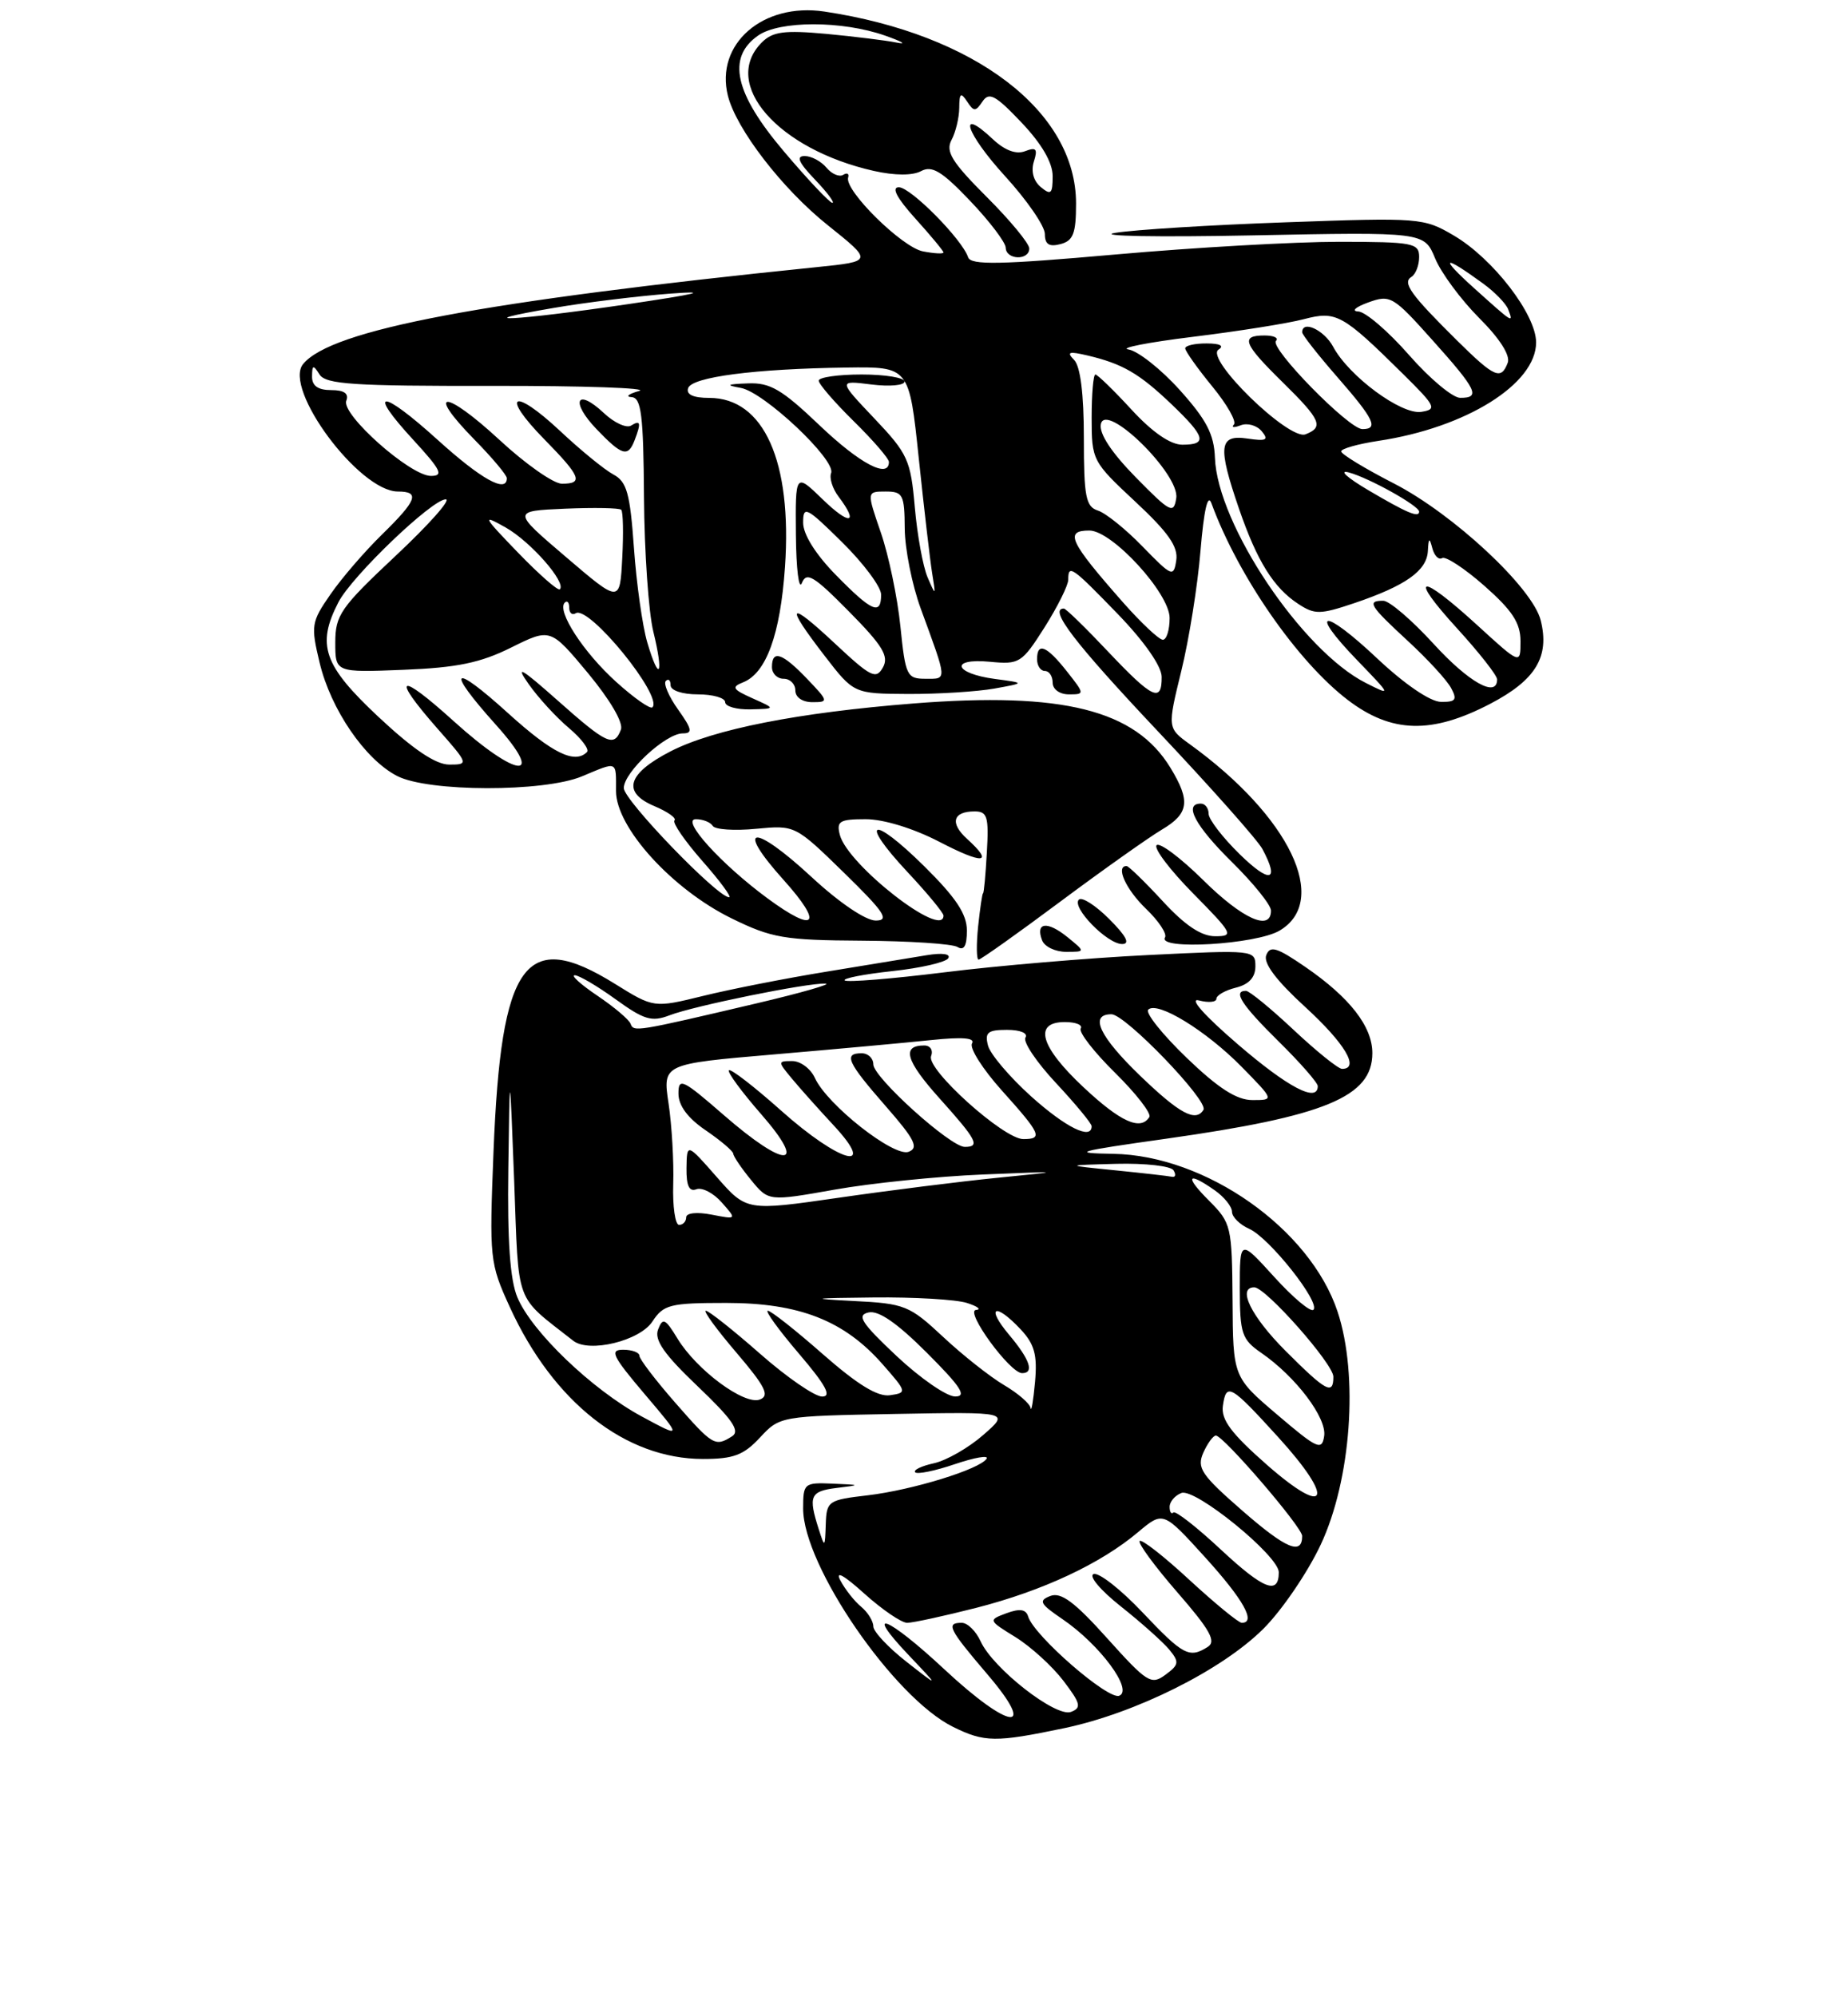 <?xml version="1.0" encoding="UTF-8" standalone="no"?>
<!DOCTYPE svg PUBLIC "-//W3C//DTD SVG 1.1//EN" "http://www.w3.org/Graphics/SVG/1.1/DTD/svg11.dtd" >
<svg xmlns="http://www.w3.org/2000/svg" xmlns:xlink="http://www.w3.org/1999/xlink" version="1.1" viewBox="0 0 237 256">
 <g >
 <path fill="currentColor"
d=" M 136.50 221.50 C 145.67 219.57 156.69 214.07 162.03 208.76 C 164.38 206.42 167.69 201.57 169.37 198.00 C 173.28 189.69 174.25 176.28 171.54 168.12 C 168.01 157.49 154.64 148.09 142.78 147.89 C 137.22 147.80 138.00 147.58 149.50 145.96 C 169.98 143.07 176.00 140.58 176.00 134.98 C 176.00 131.57 173.11 127.86 167.41 123.94 C 163.74 121.42 162.88 121.16 162.39 122.43 C 162.00 123.45 163.68 125.68 167.40 129.08 C 172.48 133.73 174.43 137.00 172.11 137.00 C 171.63 137.00 168.83 134.75 165.90 132.00 C 162.97 129.25 160.22 127.00 159.79 127.00 C 158.06 127.00 159.23 128.80 164.00 133.50 C 166.75 136.21 169.00 138.78 169.00 139.21 C 169.00 141.39 165.18 139.39 158.71 133.82 C 154.40 130.11 152.43 127.88 153.77 128.23 C 155.00 128.55 156.00 128.45 156.00 128.01 C 156.00 127.58 157.12 126.93 158.50 126.59 C 160.18 126.17 161.00 125.27 161.00 123.85 C 161.00 121.76 160.80 121.74 147.25 122.41 C 139.69 122.78 127.95 123.77 121.16 124.62 C 114.37 125.46 108.60 125.93 108.33 125.66 C 108.06 125.40 110.81 124.86 114.44 124.47 C 118.06 124.08 121.29 123.34 121.61 122.82 C 121.96 122.26 120.84 122.10 118.85 122.43 C 117.01 122.74 111.22 123.69 106.00 124.54 C 100.78 125.39 93.65 126.79 90.17 127.65 C 83.85 129.20 83.85 129.20 78.86 126.10 C 67.35 118.95 64.26 123.22 63.29 147.62 C 62.75 161.36 62.80 161.89 65.39 167.55 C 70.97 179.73 80.22 187.00 90.16 187.00 C 94.07 187.00 95.37 186.51 97.47 184.25 C 100.00 181.52 100.11 181.50 114.76 181.23 C 129.50 180.96 129.50 180.96 126.09 183.93 C 124.22 185.57 121.37 187.20 119.77 187.55 C 118.17 187.90 117.09 188.42 117.37 188.71 C 117.66 188.99 119.95 188.52 122.47 187.66 C 124.99 186.81 126.82 186.49 126.53 186.96 C 125.69 188.31 117.03 190.98 111.27 191.66 C 106.20 192.25 106.00 192.39 105.90 195.39 C 105.80 198.39 105.77 198.41 105.00 196.00 C 103.64 191.75 103.90 191.14 107.25 190.72 C 110.45 190.33 110.44 190.32 106.75 190.16 C 103.13 190.01 103.00 190.12 103.00 193.36 C 103.00 200.67 114.63 217.60 122.23 221.34 C 126.26 223.33 127.69 223.34 136.50 221.50 Z  M 135.97 115.57 C 141.46 111.48 147.32 107.34 148.98 106.35 C 152.49 104.28 152.71 102.68 150.10 98.40 C 145.58 90.99 136.30 88.66 117.21 90.16 C 102.35 91.33 91.54 93.46 86.00 96.30 C 80.43 99.17 79.73 101.56 83.94 103.33 C 85.64 104.05 86.80 104.87 86.50 105.16 C 86.21 105.45 87.82 107.79 90.07 110.35 C 92.33 112.91 93.87 115.00 93.50 115.00 C 92.00 115.00 80.00 102.56 80.00 101.01 C 80.00 98.97 85.37 94.00 87.56 94.00 C 88.86 94.00 88.76 93.47 86.96 90.94 C 85.76 89.26 85.06 87.61 85.39 87.28 C 85.73 86.94 86.00 87.19 86.00 87.83 C 86.00 88.50 87.50 89.00 89.50 89.00 C 91.42 89.00 93.00 89.45 93.00 90.00 C 93.00 90.55 94.46 90.96 96.25 90.92 C 99.50 90.84 99.50 90.84 96.50 89.50 C 93.95 88.36 93.77 88.06 95.29 87.46 C 98.27 86.29 100.07 81.33 100.67 72.70 C 101.61 59.14 97.96 51.00 90.96 51.00 C 88.91 51.00 87.97 50.57 88.25 49.75 C 88.72 48.32 96.78 47.27 108.55 47.11 C 116.60 47.00 116.60 47.00 117.83 58.75 C 118.51 65.21 119.28 71.85 119.55 73.50 C 120.03 76.42 120.01 76.43 118.96 74.00 C 118.37 72.62 117.63 68.58 117.32 65.00 C 116.79 58.96 116.43 58.16 112.13 53.63 C 107.50 48.75 107.50 48.75 111.75 49.28 C 114.09 49.57 116.00 49.40 116.00 48.90 C 116.00 48.41 113.53 48.00 110.50 48.00 C 107.47 48.00 105.00 48.36 105.00 48.79 C 105.00 49.23 107.03 51.57 109.50 54.00 C 111.97 56.43 114.00 58.77 114.00 59.21 C 114.00 61.41 110.25 59.42 105.09 54.50 C 100.26 49.90 98.76 49.02 95.91 49.14 C 93.19 49.24 93.01 49.36 95.00 49.72 C 97.98 50.24 107.23 58.96 106.59 60.63 C 106.34 61.28 106.77 62.64 107.54 63.65 C 110.20 67.17 108.98 67.38 105.50 64.00 C 102.00 60.61 102.00 60.61 102.07 68.55 C 102.11 72.92 102.45 75.71 102.84 74.73 C 103.43 73.24 104.37 73.81 108.88 78.38 C 113.22 82.77 114.03 84.12 113.23 85.55 C 112.35 87.12 111.69 86.79 107.12 82.52 C 101.05 76.84 100.59 77.36 105.75 84.05 C 109.50 88.91 109.50 88.91 116.50 88.95 C 120.35 88.96 125.30 88.65 127.50 88.26 C 131.50 87.54 131.50 87.54 127.58 87.02 C 122.32 86.32 121.75 84.33 126.95 84.82 C 130.74 85.19 131.05 84.99 133.96 80.41 C 135.63 77.77 137.00 75.02 137.00 74.30 C 137.00 72.29 137.44 72.60 143.40 78.75 C 146.75 82.22 148.97 85.39 148.98 86.75 C 149.01 90.12 147.81 89.55 142.09 83.50 C 139.23 80.47 136.69 78.00 136.44 78.00 C 134.43 78.00 137.80 82.39 148.41 93.64 C 155.23 100.86 161.30 107.69 161.90 108.82 C 164.14 113.00 162.88 113.29 159.00 109.50 C 156.80 107.35 155.00 105.01 155.00 104.30 C 155.00 103.58 154.55 103.00 154.00 103.00 C 151.76 103.00 153.28 105.85 158.00 110.50 C 160.75 113.21 163.00 116.00 163.00 116.71 C 163.00 119.43 159.35 117.79 154.31 112.81 C 151.41 109.95 148.73 107.94 148.33 108.33 C 147.94 108.73 150.05 111.51 153.02 114.52 C 158.12 119.69 158.28 120.00 155.84 120.00 C 154.06 120.00 151.97 118.61 149.11 115.50 C 146.83 113.03 144.74 111.00 144.48 111.00 C 143.03 111.00 144.39 114.00 146.96 116.47 C 148.59 118.03 149.69 119.69 149.41 120.15 C 148.38 121.81 161.09 121.06 164.10 119.28 C 170.59 115.45 165.39 104.64 152.60 95.40 C 149.71 93.31 149.71 93.31 151.50 85.99 C 152.49 81.96 153.60 75.03 153.96 70.59 C 154.40 65.36 154.89 63.21 155.36 64.50 C 158.77 73.81 166.38 84.78 172.84 89.71 C 178.45 93.99 183.61 94.13 191.13 90.20 C 196.96 87.16 198.76 84.17 197.59 79.51 C 196.55 75.34 186.39 65.88 178.75 61.96 C 175.04 60.06 172.01 58.21 172.00 57.86 C 172.00 57.51 174.14 56.91 176.75 56.51 C 188.01 54.83 197.00 49.22 197.00 43.89 C 197.00 40.31 191.48 33.14 186.45 30.19 C 182.60 27.92 182.07 27.88 165.00 28.49 C 155.38 28.83 145.47 29.44 143.00 29.85 C 140.53 30.27 148.43 30.41 160.57 30.17 C 182.65 29.73 182.65 29.73 184.05 33.12 C 184.82 34.98 187.36 38.41 189.69 40.75 C 192.34 43.39 193.72 45.56 193.36 46.50 C 192.50 48.75 191.68 48.40 186.89 43.67 C 180.92 37.77 179.81 36.23 181.01 35.49 C 181.55 35.16 182.00 34.01 182.00 32.94 C 182.00 31.15 181.23 31.00 171.75 30.99 C 166.11 30.99 153.19 31.72 143.04 32.62 C 128.26 33.93 124.50 34.00 124.16 32.98 C 123.39 30.67 116.79 24.00 115.27 24.00 C 114.29 24.00 115.02 25.39 117.38 28.00 C 119.37 30.20 121.00 32.17 121.00 32.36 C 121.00 32.56 119.82 32.50 118.37 32.22 C 115.68 31.71 108.28 24.40 108.77 22.76 C 108.93 22.26 108.64 22.10 108.14 22.41 C 107.64 22.72 106.67 22.31 105.99 21.49 C 105.31 20.67 104.05 20.00 103.19 20.00 C 102.06 20.00 102.43 20.84 104.50 23.00 C 106.08 24.65 107.09 26.00 106.75 26.00 C 106.41 26.00 103.62 23.05 100.56 19.44 C 94.20 11.95 93.18 7.39 97.22 4.56 C 99.97 2.63 108.01 2.63 113.50 4.56 C 115.70 5.33 116.38 5.74 115.00 5.46 C 113.62 5.18 109.55 4.68 105.95 4.34 C 100.57 3.85 99.09 4.05 97.70 5.44 C 92.41 10.73 99.75 19.14 112.08 21.91 C 114.77 22.51 117.03 22.52 118.13 21.93 C 119.53 21.18 120.80 21.95 124.42 25.75 C 126.91 28.36 128.96 31.06 128.98 31.75 C 129.01 33.32 132.00 33.42 132.00 31.85 C 132.00 31.21 129.54 28.23 126.53 25.23 C 122.06 20.76 121.24 19.42 122.03 17.94 C 122.56 16.95 123.01 15.09 123.02 13.82 C 123.03 11.95 123.22 11.79 124.02 13.00 C 124.89 14.33 125.11 14.33 126.01 13.00 C 126.85 11.75 127.69 12.21 131.01 15.71 C 133.61 18.45 135.00 20.85 135.00 22.58 C 135.00 24.85 134.78 25.06 133.48 23.98 C 132.54 23.20 132.20 21.95 132.59 20.71 C 133.11 19.08 132.89 18.83 131.46 19.38 C 130.31 19.82 128.87 19.28 127.35 17.86 C 122.70 13.49 123.86 17.06 128.87 22.55 C 131.69 25.63 134.00 28.98 134.00 29.99 C 134.00 31.32 134.54 31.67 136.00 31.29 C 137.64 30.86 138.00 29.93 138.00 26.08 C 138.00 14.27 125.01 4.37 105.72 1.48 C 97.83 0.30 91.69 5.65 93.35 12.27 C 94.43 16.56 100.33 24.21 106.14 28.85 C 111.96 33.50 111.96 33.50 104.73 34.24 C 61.73 38.63 42.53 42.25 38.88 46.65 C 36.26 49.81 46.07 63.00 51.03 63.00 C 53.90 63.00 53.48 64.12 48.99 68.51 C 46.78 70.67 43.80 74.12 42.38 76.18 C 39.92 79.72 39.85 80.19 40.99 84.94 C 42.42 90.92 46.81 97.34 50.93 99.46 C 54.91 101.52 69.76 101.55 74.65 99.50 C 79.27 97.57 79.00 97.46 79.00 101.39 C 79.00 106.05 86.18 113.96 93.80 117.70 C 98.96 120.23 100.55 120.51 110.55 120.57 C 116.63 120.61 122.14 120.97 122.80 121.38 C 123.63 121.89 124.00 121.23 124.00 119.27 C 124.00 117.16 122.61 115.06 118.52 111.02 C 111.79 104.37 110.05 105.00 116.40 111.79 C 118.93 114.49 121.00 117.00 121.00 117.35 C 121.00 120.43 108.73 110.88 107.71 107.02 C 107.25 105.25 107.67 105.00 111.03 105.00 C 113.32 105.00 117.13 106.17 120.44 107.88 C 126.13 110.84 127.53 110.70 124.02 107.52 C 121.79 105.50 122.20 104.00 124.99 104.00 C 126.62 104.00 126.83 104.68 126.56 109.25 C 126.40 112.14 126.18 114.50 126.07 114.50 C 125.97 114.50 125.69 116.41 125.44 118.75 C 125.20 121.09 125.23 123.00 125.50 123.00 C 125.77 123.00 130.48 119.66 135.97 115.57 Z  M 136.87 120.09 C 134.29 118.01 132.76 118.22 133.65 120.53 C 133.96 121.34 135.34 122.00 136.72 122.00 C 139.22 122.00 139.22 122.00 136.87 120.09 Z  M 142.26 117.80 C 140.50 116.04 138.75 114.92 138.36 115.31 C 137.39 116.28 141.99 121.00 143.91 121.00 C 144.97 121.00 144.45 119.99 142.26 117.80 Z  M 103.50 87.00 C 100.32 83.68 99.00 83.24 99.00 85.50 C 99.00 86.33 99.67 87.00 100.50 87.00 C 101.33 87.00 102.00 87.67 102.00 88.50 C 102.00 89.38 102.91 90.00 104.19 90.00 C 106.28 90.00 106.26 89.88 103.50 87.00 Z  M 136.83 86.06 C 134.23 82.76 133.00 82.26 133.00 84.50 C 133.00 85.33 133.45 86.00 134.00 86.00 C 134.55 86.00 135.00 86.67 135.00 87.50 C 135.00 88.35 135.90 89.00 137.08 89.00 C 139.12 89.00 139.12 88.96 136.83 86.06 Z  M 121.11 213.96 C 113.83 207.17 110.59 205.89 116.55 212.16 C 120.50 216.32 120.50 216.32 116.25 212.99 C 113.91 211.16 112.00 209.12 112.00 208.46 C 112.00 207.79 111.30 206.66 110.45 205.95 C 109.59 205.25 108.39 203.73 107.78 202.58 C 107.08 201.26 108.19 201.86 110.84 204.25 C 113.13 206.31 115.61 208.00 116.34 208.00 C 117.08 208.00 121.08 207.13 125.24 206.07 C 133.74 203.89 141.14 200.43 145.94 196.39 C 149.17 193.68 149.17 193.68 154.54 199.59 C 159.47 205.02 161.14 208.00 159.25 208.00 C 158.84 208.00 155.83 205.53 152.56 202.52 C 149.30 199.50 146.42 197.25 146.16 197.51 C 145.90 197.77 148.07 200.73 150.99 204.09 C 155.17 208.89 156.01 210.38 154.90 211.08 C 152.52 212.59 151.74 212.17 146.53 206.67 C 143.76 203.74 140.93 201.52 140.26 201.75 C 139.57 201.98 141.12 203.82 143.76 205.91 C 146.37 207.98 149.16 210.47 149.96 211.44 C 151.26 213.02 151.21 213.38 149.46 214.66 C 147.64 216.01 147.11 215.67 142.00 209.99 C 137.82 205.33 136.07 204.03 134.70 204.56 C 133.15 205.16 133.36 205.56 136.26 207.53 C 141.05 210.79 145.39 216.64 143.53 217.35 C 142.09 217.90 132.61 209.66 131.86 207.20 C 131.58 206.26 130.79 206.14 129.08 206.77 C 126.72 207.65 126.72 207.67 130.24 209.84 C 132.19 211.05 134.95 213.56 136.37 215.42 C 138.59 218.33 138.73 218.89 137.35 219.42 C 135.42 220.16 127.34 213.85 125.76 210.37 C 125.16 209.06 124.08 208.00 123.34 208.00 C 121.27 208.00 121.66 208.78 126.62 214.59 C 133.14 222.21 129.52 221.80 121.11 213.96 Z  M 156.62 198.66 C 153.51 195.75 150.74 193.59 150.48 193.86 C 150.21 194.12 150.00 193.79 150.00 193.14 C 150.00 192.48 150.68 191.68 151.51 191.36 C 153.27 190.68 164.00 199.41 164.00 201.52 C 164.00 204.47 162.06 203.72 156.62 198.66 Z  M 159.35 193.65 C 154.05 189.03 153.46 188.15 154.32 186.20 C 154.86 184.99 155.59 184.00 155.93 184.00 C 156.90 184.00 167.00 195.74 167.00 196.87 C 167.00 199.39 164.93 198.51 159.35 193.65 Z  M 162.50 187.77 C 157.90 183.73 156.58 181.96 156.83 180.19 C 157.26 177.16 157.80 177.47 163.95 184.23 C 171.26 192.26 170.30 194.61 162.50 187.77 Z  M 163.82 181.34 C 158.13 176.50 158.13 176.50 158.07 166.67 C 158.00 157.18 157.90 156.75 155.08 153.92 C 151.90 150.75 152.24 150.08 155.78 152.56 C 157.00 153.41 158.00 154.66 158.00 155.32 C 158.00 155.98 159.00 156.97 160.22 157.51 C 162.80 158.66 169.38 166.96 168.44 167.88 C 168.09 168.22 165.82 166.32 163.40 163.65 C 159.00 158.81 159.00 158.81 159.00 165.15 C 159.01 170.95 159.25 171.67 161.75 173.40 C 166.18 176.45 170.18 181.74 169.82 184.06 C 169.53 185.97 168.96 185.72 163.82 181.34 Z  M 86.58 179.77 C 84.06 176.89 82.00 174.19 82.00 173.77 C 82.00 173.35 81.07 173.00 79.92 173.00 C 78.14 173.00 78.54 173.81 82.67 178.68 C 87.50 184.36 87.50 184.36 82.26 181.53 C 75.93 178.10 68.19 170.69 66.35 166.28 C 65.41 164.04 65.06 159.03 65.19 149.78 C 65.37 136.50 65.37 136.50 65.94 151.34 C 66.55 167.59 65.93 165.89 73.52 171.85 C 75.55 173.44 82.04 171.87 83.67 169.38 C 85.10 167.21 85.91 167.00 93.13 167.00 C 102.50 167.00 108.26 169.25 113.18 174.85 C 116.32 178.42 116.34 178.51 114.14 178.83 C 112.57 179.06 110.00 177.49 105.54 173.58 C 102.05 170.51 98.87 168.00 98.47 168.00 C 98.08 168.00 99.87 170.47 102.46 173.50 C 105.91 177.54 106.70 179.00 105.44 179.00 C 104.49 179.00 100.90 176.53 97.46 173.50 C 94.01 170.47 90.89 168.00 90.52 168.00 C 90.15 168.00 91.92 170.42 94.45 173.38 C 98.16 177.73 98.74 178.89 97.45 179.38 C 95.47 180.14 89.34 175.61 86.88 171.56 C 85.32 169.00 85.00 168.84 84.40 170.40 C 83.88 171.74 85.16 173.58 89.49 177.70 C 93.93 181.93 94.95 183.42 93.89 184.09 C 91.71 185.47 91.42 185.30 86.58 179.77 Z  M 132.17 180.47 C 132.08 179.90 130.54 178.57 128.75 177.52 C 126.96 176.46 123.45 173.69 120.95 171.35 C 116.63 167.32 116.04 167.08 109.45 166.75 C 103.63 166.45 104.04 166.38 112.00 166.30 C 117.22 166.24 122.62 166.56 124.00 167.00 C 125.38 167.44 125.90 167.85 125.17 167.90 C 123.69 168.01 129.52 176.00 131.08 176.00 C 132.68 176.00 132.08 174.25 129.41 171.08 C 126.38 167.47 127.61 166.89 130.89 170.38 C 132.67 172.28 133.05 173.65 132.74 177.13 C 132.52 179.53 132.27 181.03 132.17 180.47 Z  M 115.00 173.82 C 110.46 169.55 109.83 168.57 111.39 168.22 C 112.68 167.93 115.07 169.59 118.88 173.40 C 123.25 177.77 124.04 179.00 122.49 178.99 C 121.40 178.99 118.03 176.66 115.00 173.82 Z  M 164.86 173.14 C 160.46 168.74 158.62 165.00 160.86 165.00 C 162.32 165.00 171.00 174.81 171.00 176.46 C 171.00 178.86 170.08 178.36 164.86 173.14 Z  M 86.34 151.75 C 86.43 148.86 86.16 144.22 85.74 141.43 C 84.98 136.37 84.98 136.37 99.24 135.15 C 107.08 134.48 116.16 133.65 119.41 133.31 C 123.43 132.89 125.10 133.02 124.66 133.74 C 124.30 134.32 126.03 137.04 128.50 139.79 C 133.50 145.35 133.79 146.00 131.23 146.00 C 128.72 146.00 118.77 137.05 119.41 135.37 C 119.70 134.61 119.31 134.00 118.53 134.00 C 115.59 134.00 116.16 135.96 120.50 140.79 C 125.28 146.11 125.75 147.00 123.73 147.00 C 121.88 147.00 112.00 138.09 112.00 136.42 C 112.00 135.64 111.33 135.00 110.50 135.00 C 108.14 135.00 108.67 136.16 113.58 141.77 C 117.32 146.04 117.86 147.12 116.53 147.63 C 114.65 148.35 106.07 141.60 104.51 138.17 C 103.97 136.98 102.66 136.00 101.61 136.00 C 99.73 136.00 99.73 136.05 101.56 138.25 C 102.59 139.49 105.00 142.19 106.92 144.25 C 112.64 150.41 107.64 149.01 100.20 142.37 C 96.74 139.29 93.72 136.95 93.48 137.18 C 93.25 137.41 95.11 139.94 97.61 142.80 C 103.69 149.76 100.77 149.84 92.83 142.93 C 87.53 138.32 87.00 138.07 87.01 140.18 C 87.01 141.71 88.21 143.32 90.51 144.88 C 92.43 146.19 94.02 147.54 94.04 147.88 C 94.06 148.22 95.08 149.73 96.32 151.24 C 98.56 153.98 98.56 153.98 107.03 152.48 C 111.69 151.65 120.22 150.78 126.00 150.54 C 136.50 150.11 136.50 150.11 127.92 150.96 C 123.20 151.43 114.03 152.58 107.54 153.52 C 95.75 155.22 95.75 155.22 91.92 150.86 C 88.09 146.50 88.09 146.50 88.04 149.72 C 88.01 151.98 88.39 152.79 89.31 152.43 C 90.04 152.16 91.50 152.91 92.56 154.12 C 94.50 156.31 94.50 156.31 91.25 155.68 C 89.38 155.32 88.00 155.46 88.00 156.03 C 88.00 156.56 87.59 157.00 87.09 157.00 C 86.59 157.00 86.25 154.64 86.34 151.75 Z  M 143.00 150.00 C 136.50 149.35 136.50 149.35 143.19 149.17 C 146.87 149.08 150.16 149.45 150.50 150.00 C 150.84 150.55 150.75 150.92 150.31 150.83 C 149.86 150.73 146.57 150.36 143.00 150.00 Z  M 132.23 140.52 C 129.49 138.05 127.00 135.12 126.71 134.02 C 126.27 132.33 126.67 132.00 129.15 132.00 C 130.85 132.00 131.86 132.42 131.51 132.99 C 131.17 133.53 132.95 136.17 135.45 138.84 C 137.95 141.52 140.00 144.00 140.00 144.35 C 140.00 146.16 136.69 144.52 132.23 140.52 Z  M 138.96 139.36 C 133.40 134.16 132.49 131.00 136.56 131.00 C 137.97 131.00 138.89 131.37 138.60 131.83 C 138.32 132.29 140.30 134.84 143.00 137.50 C 145.70 140.16 147.68 142.71 147.40 143.17 C 146.28 144.97 143.70 143.80 138.96 139.36 Z  M 146.25 137.91 C 140.99 132.85 139.65 130.00 142.54 130.00 C 144.32 130.00 155.03 141.12 154.34 142.25 C 153.35 143.86 151.29 142.76 146.25 137.91 Z  M 152.17 135.57 C 149.07 132.58 146.85 129.81 147.26 129.41 C 148.41 128.26 154.67 132.09 159.24 136.74 C 163.42 141.00 163.42 141.00 160.62 141.00 C 158.60 141.00 156.26 139.50 152.17 135.57 Z  M 80.87 131.22 C 80.67 130.68 78.75 129.06 76.61 127.62 C 74.47 126.18 73.17 125.00 73.71 125.00 C 74.25 125.00 76.61 126.39 78.95 128.08 C 82.59 130.71 83.58 131.01 85.85 130.14 C 89.01 128.92 103.52 125.97 105.86 126.07 C 106.76 126.11 102.78 127.25 97.00 128.61 C 81.50 132.25 81.27 132.29 80.87 131.22 Z  M 98.40 115.12 C 92.45 110.73 87.26 105.00 89.24 105.00 C 90.15 105.00 91.12 105.39 91.41 105.86 C 91.70 106.33 94.20 106.50 96.96 106.23 C 101.97 105.75 101.98 105.76 108.24 111.86 C 113.43 116.93 114.13 117.98 112.31 117.99 C 111.02 117.99 107.62 115.69 104.08 112.41 C 96.58 105.47 94.15 105.73 100.49 112.78 C 105.67 118.54 104.62 119.71 98.40 115.12 Z  M 48.54 91.89 C 41.48 85.28 40.57 82.67 43.40 77.19 C 45.14 73.83 55.41 64.00 57.17 64.00 C 57.89 64.00 54.99 67.26 50.73 71.25 C 43.68 77.86 43.00 78.84 43.00 82.35 C 43.00 86.20 43.00 86.20 51.76 85.85 C 58.60 85.58 61.61 84.96 65.55 83.00 C 70.59 80.50 70.59 80.50 75.40 86.27 C 78.25 89.71 79.97 92.64 79.63 93.52 C 78.75 95.81 77.83 95.39 71.48 89.75 C 66.81 85.61 66.03 85.17 67.79 87.67 C 69.02 89.42 71.34 91.95 72.96 93.31 C 74.57 94.67 75.61 96.05 75.28 96.39 C 73.71 97.96 70.85 96.56 65.17 91.42 C 57.91 84.84 57.07 85.63 63.59 92.89 C 70.11 100.14 66.34 99.81 58.17 92.42 C 51.12 86.04 50.06 86.51 56.08 93.36 C 60.11 97.93 60.13 98.00 57.62 98.00 C 55.88 98.00 53.00 96.06 48.54 91.89 Z  M 79.02 87.40 C 74.82 83.61 71.37 78.29 72.43 77.24 C 72.74 76.92 73.00 77.22 73.00 77.89 C 73.00 78.57 73.38 78.89 73.84 78.60 C 75.53 77.55 85.07 89.26 83.67 90.66 C 83.40 90.93 81.31 89.47 79.02 87.40 Z  M 176.64 84.41 C 169.69 77.86 167.68 78.03 174.06 84.63 C 178.46 89.19 178.47 89.21 175.17 87.54 C 167.00 83.43 156.12 67.20 155.81 58.67 C 155.70 55.67 154.73 53.80 151.30 49.99 C 148.90 47.32 145.93 44.98 144.72 44.79 C 143.50 44.61 147.22 43.88 153.00 43.17 C 158.78 42.46 165.17 41.45 167.21 40.91 C 171.39 39.82 172.14 40.24 179.97 47.97 C 184.14 52.09 184.32 52.47 182.27 52.79 C 179.71 53.18 172.99 48.22 170.97 44.44 C 169.82 42.30 167.00 40.98 167.00 42.59 C 167.00 42.91 169.03 45.49 171.50 48.32 C 176.22 53.72 176.84 55.00 174.72 55.00 C 172.98 55.00 162.77 44.57 163.64 43.69 C 164.02 43.31 163.36 43.00 162.17 43.00 C 159.04 43.00 159.45 44.04 164.50 49.00 C 169.40 53.81 169.81 54.75 167.42 55.67 C 165.29 56.48 154.47 45.95 156.27 44.81 C 157.04 44.33 156.47 44.02 154.75 44.02 C 153.24 44.01 152.00 44.29 152.00 44.65 C 152.00 45.00 153.56 47.20 155.46 49.52 C 157.37 51.84 158.62 54.05 158.24 54.42 C 157.87 54.80 158.26 54.84 159.12 54.51 C 159.98 54.18 161.19 54.52 161.82 55.28 C 162.74 56.40 162.41 56.57 159.98 56.21 C 156.32 55.67 156.14 57.19 158.91 65.24 C 161.21 71.92 163.34 75.34 166.49 77.40 C 168.60 78.79 169.30 78.78 173.67 77.31 C 180.26 75.08 182.98 73.16 183.12 70.63 C 183.21 68.93 183.32 68.85 183.69 70.26 C 183.94 71.23 184.51 71.80 184.95 71.53 C 185.39 71.26 187.84 72.86 190.38 75.10 C 193.95 78.25 195.00 79.85 195.00 82.19 C 195.00 85.20 195.00 85.20 189.42 80.10 C 182.00 73.32 180.52 73.60 186.90 80.58 C 189.70 83.65 192.00 86.57 192.00 87.08 C 192.00 89.50 188.37 87.47 183.83 82.50 C 181.06 79.47 178.17 77.00 177.40 77.00 C 175.25 77.00 175.64 77.62 180.57 82.17 C 183.08 84.48 185.57 87.19 186.10 88.19 C 186.91 89.69 186.69 89.99 184.79 89.96 C 183.42 89.94 180.14 87.70 176.64 84.41 Z  M 115.47 80.25 C 115.09 76.54 113.96 71.14 112.96 68.25 C 111.15 63.00 111.15 63.00 113.58 63.00 C 115.80 63.00 116.00 63.40 116.03 67.75 C 116.05 70.36 116.97 74.97 118.08 78.00 C 121.52 87.40 121.50 87.00 118.70 87.00 C 116.30 87.00 116.12 86.63 115.47 80.25 Z  M 83.01 82.34 C 82.39 80.23 81.62 74.77 81.30 70.21 C 80.80 63.22 80.39 61.74 78.67 60.82 C 77.54 60.22 74.45 57.70 71.80 55.21 C 65.78 49.58 64.11 50.50 69.81 56.31 C 74.50 61.09 74.86 62.00 72.06 62.00 C 70.99 62.00 67.37 59.46 64.03 56.36 C 57.06 49.92 54.50 49.87 60.81 56.31 C 63.12 58.66 65.00 60.90 65.00 61.29 C 65.00 63.26 61.72 61.44 56.13 56.38 C 48.85 49.79 46.95 49.82 53.04 56.42 C 56.55 60.24 56.93 61.00 55.27 61.00 C 52.61 61.00 43.74 53.12 44.41 51.37 C 44.77 50.44 44.14 50.00 42.47 50.00 C 40.78 50.00 40.00 49.45 40.02 48.25 C 40.03 46.76 40.17 46.72 40.98 48.00 C 41.78 49.26 45.35 49.49 63.18 49.46 C 74.87 49.44 83.32 49.74 81.97 50.11 C 80.61 50.49 80.17 50.85 81.00 50.90 C 82.24 50.98 82.52 53.17 82.59 63.75 C 82.64 70.76 83.18 78.51 83.79 80.97 C 85.15 86.52 84.56 87.58 83.01 82.34 Z  M 81.39 56.42 C 82.25 54.18 82.15 53.79 80.93 54.55 C 80.34 54.91 78.76 54.19 77.43 52.93 C 73.92 49.64 73.11 51.47 76.51 55.01 C 79.78 58.42 80.54 58.64 81.39 56.42 Z  M 144.06 77.25 C 137.14 69.40 136.48 68.00 139.71 68.00 C 142.62 68.00 150.00 76.04 150.00 79.21 C 150.00 80.74 149.61 82.00 149.13 82.00 C 148.65 82.00 146.37 79.86 144.06 77.25 Z  M 107.21 73.71 C 104.60 71.05 103.00 68.50 103.00 67.00 C 103.00 64.77 103.40 64.96 108.00 69.50 C 110.75 72.21 113.00 75.23 113.00 76.21 C 113.00 78.92 111.82 78.41 107.21 73.71 Z  M 72.59 71.40 C 65.67 65.50 65.67 65.50 72.45 65.20 C 76.18 65.04 79.43 65.10 79.67 65.34 C 79.91 65.58 79.97 68.37 79.80 71.54 C 79.50 77.30 79.50 77.30 72.59 71.40 Z  M 66.44 70.84 C 61.89 66.13 61.77 65.87 64.85 67.61 C 68.07 69.43 72.66 74.67 71.80 75.53 C 71.57 75.77 69.16 73.65 66.44 70.84 Z  M 146.55 70.07 C 144.38 67.83 141.79 65.75 140.80 65.44 C 139.25 64.94 139.00 63.67 139.00 56.13 C 139.00 50.49 138.56 46.95 137.75 46.13 C 136.74 45.10 137.08 45.00 139.50 45.57 C 143.98 46.63 146.11 47.87 150.25 51.82 C 154.62 56.00 154.88 57.00 151.63 57.00 C 150.10 57.00 147.78 55.40 145.11 52.50 C 142.83 50.02 140.74 48.00 140.48 48.00 C 140.22 48.00 140.00 50.49 140.00 53.54 C 140.00 58.99 140.10 59.18 145.60 64.30 C 149.83 68.24 151.12 70.08 150.85 71.82 C 150.52 74.01 150.30 73.92 146.55 70.07 Z  M 145.65 61.17 C 142.54 58.00 140.94 55.57 141.18 54.37 C 141.76 51.41 151.32 60.77 150.85 63.84 C 150.53 65.92 150.11 65.71 145.65 61.17 Z  M 175.50 62.84 C 172.75 61.22 171.62 60.19 173.00 60.56 C 175.57 61.25 182.00 64.83 182.00 65.58 C 182.00 66.41 180.42 65.74 175.50 62.84 Z  M 180.69 45.49 C 178.04 42.47 175.12 39.96 174.19 39.92 C 173.26 39.88 173.83 39.36 175.46 38.77 C 178.30 37.74 178.65 37.94 183.71 43.60 C 189.44 49.99 189.92 51.01 187.25 50.99 C 186.29 50.98 183.33 48.51 180.69 45.49 Z  M 71.00 39.47 C 75.12 38.76 81.88 37.94 86.00 37.63 C 91.17 37.25 89.46 37.67 80.50 38.99 C 65.99 41.12 59.36 41.45 71.00 39.47 Z  M 189.00 36.89 C 184.52 32.85 185.07 32.60 190.20 36.34 C 191.69 37.42 193.14 38.91 193.42 39.65 C 194.13 41.50 194.09 41.47 189.00 36.89 Z "/>
</g>
</svg>